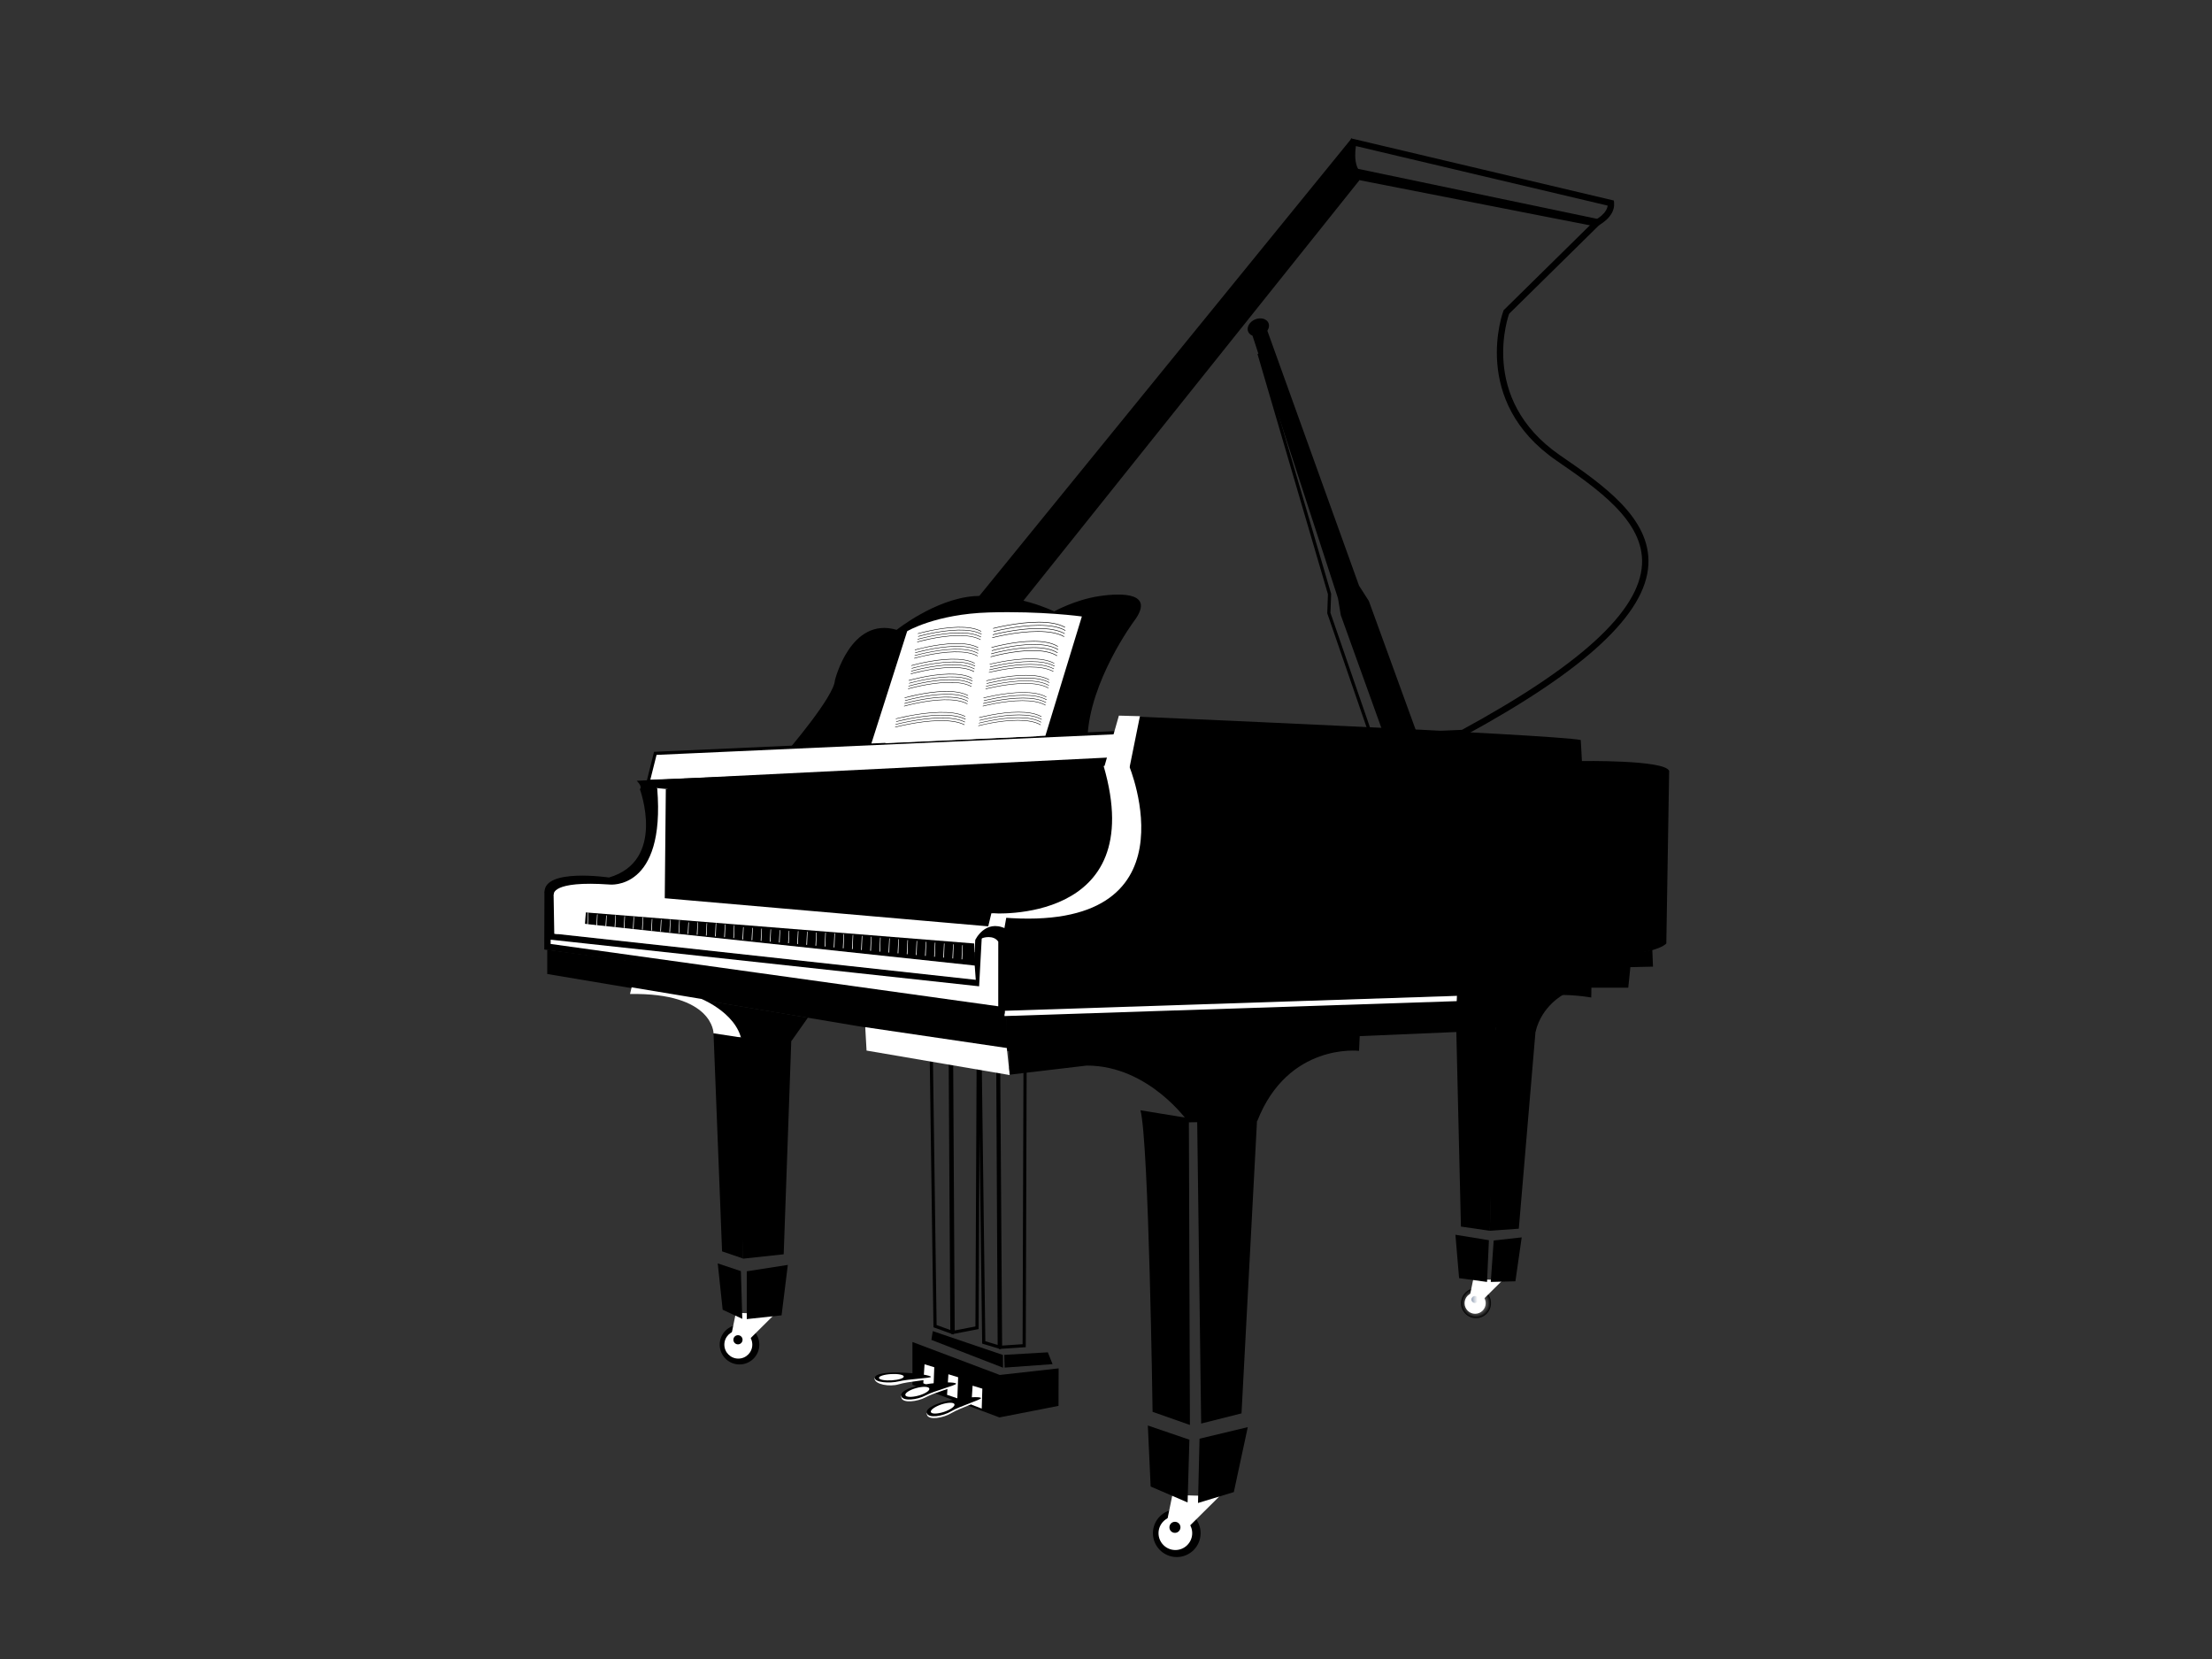 <?xml version="1.0" encoding="utf-8"?>
<!-- Generator: Adobe Illustrator 17.0.0, SVG Export Plug-In . SVG Version: 6.00 Build 0)  -->
<!DOCTYPE svg PUBLIC "-//W3C//DTD SVG 1.1//EN" "http://www.w3.org/Graphics/SVG/1.1/DTD/svg11.dtd">
<svg version="1.1" id="Layer_1" xmlns="http://www.w3.org/2000/svg" xmlns:xlink="http://www.w3.org/1999/xlink" x="0px" y="0px"
	 width="800px" height="600px" viewBox="0 0 800 600" enable-background="new 0 0 800 600" xml:space="preserve">
<rect x="0" y="0" width="800" height="600" fill="#333333" stroke="none"/>
<g>
	<polygon fill="#FFFFFF" points="209.398,330.549 243.271,320.467 366.028,331.874 355.178,344.634 	"/>
	<polygon points="489.188,60.197 488.897,49.965 351.941,218.283 368.69,219.046 492.07,64.666 	"/>
	<g>
		<path d="M488.365,51.149c-0.104,0.417-2.421,10.233,3.417,13.951l0.185,0.121l0.215,0.04l84.743,16.602l0.367,0.064l0.34-0.151
			c0.273-0.125,6.568-3.112,6.121-8.412l-0.077-0.845l-0.808-0.188l-93.121-22.03l-1.115-0.259L488.365,51.149z M581.454,73.549
			c0.31,3.698-4.744,6.114-4.798,6.141l0.714-0.088L492.623,62.99l0.397,0.165c-4.447-2.833-2.441-11.373-2.419-11.464l-1.386,0.858
			l93.125,22.026L581.454,73.549z"/>
	</g>
	<g>
		<path d="M490.256,63.219l87.292,18.272l-0.572-1.949l-32.983,32.478l-0.182,0.175l-0.084,0.239
			c-0.128,0.316-12.156,32.565,19.187,54.144c14.889,10.246,31.768,21.865,30.943,37.535c-0.892,16.939-22.262,36.553-65.344,59.969
			l0.506-0.135l-189.813,8.116l1.087,1.659l25.378-53.3l-0.138,0.222l125.86-157.826L490.256,63.219z M363.59,219.437
			l-25.371,53.283l-0.828,1.733l1.915-0.081l189.806-8.13l0.269-0.01l0.232-0.128c43.843-23.83,65.61-44.07,66.546-61.874
			c0.895-16.956-16.545-28.961-31.936-39.554c-29.856-20.566-18.466-51.109-18.352-51.419l-0.263,0.407l32.983-32.478l1.534-1.514
			l-2.103-0.437l-87.293-18.268l-0.695-0.148l-0.444,0.555L363.73,219.211l-0.082,0.108L363.59,219.437z"/>
	</g>
	<path d="M451.429,119.978c0.676,1.561,2.872,2.123,4.892,1.245c2.024-0.888,3.116-2.867,2.438-4.418
		c-0.681-1.575-2.874-2.127-4.896-1.255C451.848,116.438,450.751,118.41,451.429,119.978z"/>
	<g>
		<path d="M454.925,128.494l25.371,86.514l-0.023-0.182l-0.254,6.861l-0.009,0.111l0.039,0.091l15.23,44.158l0.143,0.41l0.434-0.023
			l8.624-0.505l0.801-0.057l-0.296-0.73l-17.504-43.653l0.035,0.125l-1.531-9.146l-0.008-0.041l-0.017-0.057l-28.669-84.99
			l-0.229-0.69l-0.616,0.374l-1.264,0.771l-0.384,0.225L454.925,128.494z M456.193,127.744l28.674,85l-0.017-0.077l1.526,9.142
			l0.013,0.054l0.022,0.068l17.497,43.632l0.505-0.787l-8.624,0.508l0.579,0.39l-15.23-44.151l0.032,0.212l0.257-6.864l0.002-0.084
			l-0.027-0.098l-25.374-86.524l-0.258,0.653l1.27-0.76L456.193,127.744z"/>
	</g>
	<path d="M457.746,117.922l33.767,93.887l3.56,5.572l18.269,50.251H501.16l-16.247-45.16l-1.013-6.104l-31.221-95.906
		C452.679,120.462,453.182,115.132,457.746,117.922z"/>
	<path d="M284.701,271.69c0,0,17.003-19.789,17.25-25.63c0,0,5.649-23.218,22.338-18.268c0,0,13.766-11.033,27.842-12.177
		c15.605-1.265,29.127,5.522,29.127,5.522s7.421-4.183,16.177-5.522c8.609-1.302,20.485-1.269,12.622,9.139
		c0,0-15.99,21.562-16.759,42.112L284.701,271.69z"/>
	<g>
		<polygon fill="#FFFFFF" points="405.236,264.91 236.995,272.457 234.453,282.603 404.218,276.011 		"/>
		<path d="M405.207,264.331l-168.235,7.554l-0.426,0.01l-0.109,0.424l-2.537,10.148l-0.188,0.744l0.764-0.023l169.765-6.599
			l0.501-0.017l0.052-0.505l1.016-11.111l0.062-0.656L405.207,264.331z M404.189,275.435l-169.76,6.592l0.58,0.72l2.547-10.152
			l-0.535,0.437l168.237-7.557l-0.596-0.619l-1.024,11.104L404.189,275.435z"/>
	</g>
	<path d="M400.666,273.982l0.256,8.877l-157.268,3.648l-12.23-1.077c0,0,1.146-0.764-1.137-3.045L400.666,273.982z"/>
	<path fill="#FFFFFF" d="M241.497,285.402l-3.994-0.387c0,0,0.254,23.988-12.435,33.11c0,0-5.583-0.252-20.043,1.777
		c0,0-9.388-2.79-6.096,19.032l7.867-3.301l4.824,0.256l0.254-5.895l31.714-5.771L241.497,285.402z"/>
	<path d="M400.286,281.465l-159.483,3.937l-0.384,39.453l122.561,10.653C362.98,335.509,420.465,330.949,400.286,281.465z"/>
	<path d="M407.266,259.015c0,0,154.793,6.582,164.43,8.617c0,0,5.041,79.64-1.558,84.701l-33.211,0.313l-5.828,7.352l-169.005,6.09
		l-0.51-21.828l1.016-12.42c0,0,61.407,4.812,45.677-55.07L407.266,259.015z"/>
	<polygon fill="#FFFFFF" points="357.02,336.652 358.541,330.31 364.124,330.814 362.858,337.921 	"/>
	<polygon points="364.124,365.833 364.186,380.167 197.915,352.259 197.915,343.51 	"/>
	<polygon points="528.303,360.506 527.788,373.195 363.994,380.167 364.124,365.833 	"/>
	<polygon fill="#FFFFFF" points="528.227,362.034 528.303,360.129 363.361,365.567 363.276,367.475 	"/>
	<polygon points="538.831,445.129 528.363,443.608 526.657,371.294 541.022,373.185 	"/>
	<polygon points="540.169,372.815 538.831,445.129 549.3,444.372 555.393,372.431 	"/>
	<polygon points="253.552,361.583 292.188,368.054 286.29,376.429 268.021,377.011 	"/>
	<path fill="#FFFFFF" d="M253.695,361.28c0,0,14.513,5.821,14.765,17.245l-10.401-4.822c0,0,0-14.718-30.207-14.206l0.579-2.41
		L253.695,361.28z"/>
	<polygon points="337.353,481.416 336.846,484.59 362.767,494.65 362.73,490.044 	"/>
	<polygon points="363.198,490.003 363.346,494.613 380.675,493.362 378.964,489.082 	"/>
	<g>
		<path d="M354.47,386.806l6.376,0.458l-0.532-0.562l0.505,100.492l0.74-0.562l-5.606-1.682l0.41,0.552l-1.275-99.284
			L354.47,386.806z M355.622,486.06l5.609,1.682l0.744,0.222l-0.003-0.78l-0.508-100.485l-0.002-0.539l-0.53-0.037l-6.378-0.478
			l-0.626-0.033l0.007,0.616l1.275,99.291l0.007,0.421L355.622,486.06z"/>
	</g>
	<g>
		<path d="M370.147,387.021l-0.313,99.661l0.539-0.572l-8.55,0.575l0.613,0.572l-0.685-100.849l-0.609,0.575l9.546,0.616
			L370.147,387.021z M360.6,386.409l0.676,100.859l0.01,0.609l0.611-0.047l8.553-0.572l0.53-0.034l0.002-0.538l0.318-99.665v-0.538
			l-0.54-0.037l-9.548-0.616l-0.619-0.033L360.6,386.409z"/>
	</g>
	<g>
		<path d="M336.735,382.29l6.854,0.955l-0.496-0.572l0.602,99.16l0.772-0.538l-6.102-2.218l0.38,0.532l-1.354-97.901L336.735,382.29
			z M337.972,480.165l6.102,2.2l0.777,0.289l-0.007-0.831l-0.597-99.156l-0.001-0.495l-0.495-0.074l-6.857-0.952l-0.663-0.091
			l0.005,0.669l1.358,97.898l0.003,0.404L337.972,480.165z"/>
	</g>
	<g>
		<path d="M353.211,382.412l-0.439,97.786l0.469-0.559l-8.653,1.673l0.693,0.559l-0.557-99.197l-0.56,0.575l9.641-0.252
			L353.211,382.412z M343.574,382.674l0.55,99.214l0.003,0.693l0.686-0.134l8.646-1.679l0.466-0.091l0.002-0.468l0.438-97.79
			l0.003-0.595l-0.595,0.017l-9.639,0.256l-0.565,0.017L343.574,382.674z"/>
	</g>
	<path d="M434.221,554.498c0,4.765-3.863,8.631-8.624,8.631c-4.761,0-8.628-3.866-8.628-8.631c0-4.765,3.866-8.628,8.628-8.628
		C430.358,545.87,434.221,549.733,434.221,554.498z"/>
	<path fill="#FFFFFF" d="M431.179,554.498c0,3.355-2.73,6.091-6.089,6.091c-3.37,0-6.095-2.736-6.095-6.091
		c0-3.365,2.725-6.08,6.095-6.08C428.448,548.418,431.179,551.133,431.179,554.498z"/>
	<path fill="#FFFFFF" d="M441.008,541.18l-14.842,14.721c0,0-4.19,1.521-4.438-4.068l2.281-11.168L441.008,541.18z"/>
	<polygon points="451.277,516.142 446.23,539.635 433.27,543.572 433.832,520.321 	"/>
	<polygon points="430.163,520.688 415.133,515.553 416.145,537.62 429.51,543.381 	"/>
	<polygon points="454.715,403.445 449.011,511.168 434.414,514.846 432.967,404.717 	"/>
	<path d="M412.458,401.548l17.514,2.863l0.382,110.95l-13.507-4.751C416.848,510.61,415.505,412.783,412.458,401.548z"/>
	<path d="M491.767,374.46l-0.254,5.593c0,0-25.632-3.052-36.798,25.368l-24.868,0.498c0,0-14.213-20.543-36.795-20.543
		l-27.908,3.301l-0.257-9.388L491.767,374.46z"/>
	<path d="M426.929,552.371c0,1.107-0.902,2.006-1.995,2.006c-1.11,0-1.998-0.899-1.998-2.006c0-1.104,0.888-1.995,1.998-1.995
		C426.027,550.376,426.929,551.268,426.929,552.371z"/>
	<radialGradient id="SVGID_1_" cx="533.821" cy="471.315" r="5.412" gradientUnits="userSpaceOnUse">
		<stop  offset="0" style="stop-color:#FFFFFF"/>
		<stop  offset="1" style="stop-color:#000000"/>
	</radialGradient>
	<path fill="url(#SVGID_1_)" d="M539.234,471.318c0,2.978-2.428,5.407-5.416,5.407s-5.409-2.43-5.409-5.407
		c0-2.998,2.421-5.414,5.409-5.414S539.234,468.32,539.234,471.318z"/>
	<path fill="#FFFFFF" d="M537.317,471.318c0,2.106-1.706,3.819-3.822,3.819c-2.108,0-3.813-1.713-3.813-3.819
		c0-2.12,1.705-3.826,3.813-3.826C535.611,467.492,537.317,469.199,537.317,471.318z"/>
	<path fill="#FFFFFF" d="M543.482,462.96l-9.3,9.223c0,0-2.626,0.965-2.794-2.537l1.435-7.002L543.482,462.96z"/>
	<linearGradient id="SVGID_2_" gradientUnits="userSpaceOnUse" x1="532.149" y1="469.982" x2="534.649" y2="469.982">
		<stop  offset="0" style="stop-color:#97A4B7"/>
		<stop  offset="0.882" style="stop-color:#FFFFFF"/>
	</linearGradient>
	<path fill="url(#SVGID_2_)" d="M534.649,469.992c0,0.68-0.559,1.242-1.247,1.242c-0.693,0-1.254-0.562-1.254-1.242
		c0-0.707,0.56-1.262,1.254-1.262C534.09,468.731,534.649,469.286,534.649,469.992z"/>
	<path d="M274.621,486.305c0,3.957-3.217,7.167-7.174,7.167c-3.956,0-7.162-3.21-7.162-7.167c0-3.954,3.207-7.157,7.162-7.157
		C271.404,479.148,274.621,482.352,274.621,486.305z"/>
	<path fill="#FFFFFF" d="M272.081,486.305c0,2.796-2.26,5.054-5.056,5.054c-2.789,0-5.056-2.258-5.056-5.054
		c0-2.79,2.267-5.061,5.056-5.061C269.821,481.245,272.081,483.516,272.081,486.305z"/>
	<path fill="#FFFFFF" d="M280.254,475.231l-12.326,12.245c0,0-3.483,1.252-3.693-3.388l1.896-9.267L280.254,475.231z"/>
	<path d="M268.556,484.542c0,0.919-0.747,1.662-1.663,1.662c-0.913,0-1.657-0.744-1.657-1.662s0.744-1.652,1.657-1.652
		C267.809,482.89,268.556,483.624,268.556,484.542z"/>
	<polygon fill="#FFFFFF" points="365.175,388.808 313.403,379.952 312.927,371.489 364.124,379.026 	"/>
	<polygon points="361.585,497.272 329.997,485.353 329.997,500.838 361.455,512.632 382.825,508.45 382.869,494.886 	"/>
	<polygon fill="#FFFFFF" points="355.055,509.436 355.275,502.228 351.757,501.151 351.309,507.999 	"/>
	<polygon fill="#FFFFFF" points="346.234,505.717 346.525,498.103 343,497.023 342.519,504.459 	"/>
	<polygon fill="#FFFFFF" points="337.608,502.1 337.891,494.482 334.375,493.415 333.922,500.256 	"/>
	<g>
		<path fill="#FFFFFF" d="M345.585,500.334c-2.258,0.868-8.422,2.749-10.833,4.034c-2.981,1.612-7.945,1.945-8.814,0.283
			c-0.086,0.225,0.008,0.663,0.071,0.902c0.498,1.965,5.687,1.45,8.811-0.222c3.112-1.689,10.611-3.698,11.025-4.23
			C345.935,500.973,346.254,500.408,345.585,500.334z"/>
		<g>
			<path d="M345.798,500.431c0.146,0.559-7.909,2.55-11.025,4.236c-3.122,1.673-8.313,2.184-8.814,0.225
				c-0.51-1.958,4.179-3.466,7.813-4.085C340.748,499.62,345.65,499.866,345.798,500.431z"/>
		</g>
		<path fill="#FFFFFF" d="M336.103,502.191c0.215,0.757-1.558,1.901-3.957,2.56c-2.397,0.656-4.509,0.589-4.712-0.175
			c-0.219-0.757,1.563-1.914,3.96-2.567C333.786,501.357,335.897,501.427,336.103,502.191z"/>
	</g>
	<g>
		<path fill="#FFFFFF" d="M354.577,505.542c-2.211,0.996-8.274,3.17-10.616,4.59c-2.904,1.747-7.847,2.322-8.797,0.717
			c-0.074,0.219,0.04,0.653,0.114,0.892c0.604,1.932,5.757,1.168,8.791-0.663c3.028-1.837,10.421-4.22,10.804-4.772
			C354.957,506.175,355.25,505.607,354.577,505.542z"/>
		<g>
			<path d="M354.793,505.633c0.175,0.565-7.77,2.951-10.803,4.782c-3.031,1.83-8.186,2.598-8.786,0.666
				c-0.605-1.931,4.003-3.668,7.595-4.465C349.717,505.085,354.618,505.085,354.793,505.633z"/>
		</g>
		<path fill="#FFFFFF" d="M345.199,507.868c0.247,0.75-1.464,1.992-3.826,2.769c-2.362,0.771-4.474,0.801-4.716,0.051
			c-0.249-0.747,1.471-1.975,3.827-2.763C342.842,507.154,344.959,507.127,345.199,507.868z"/>
	</g>
	<g>
		<path fill="#FFFFFF" d="M336.516,497.332c-2.372,0.407-8.797,1.04-11.41,1.854c-3.241,0.982-7.795,0.444-8.32-1.353
			c-0.128,0.215-0.505,0.552-0.493,0.794c0.119,2.026,5.399,3.062,8.781,2.012c3.383-1.04,11.247-1.572,11.749-2.012
			C336.945,498.52,337.157,497.544,336.516,497.332z"/>
		<g>
			<path d="M336.707,497.958c0.042,0.464-8.254,0.777-11.634,1.619c-3.395,0.818-8.577,0.41-8.692-1.205
				c-0.113-1.625,4.77-2.076,8.456-1.989C331.915,496.538,336.68,497.494,336.707,497.958z"/>
		</g>
		<path fill="#FFFFFF" d="M326.864,497.83c0.054,0.629-1.908,1.245-4.386,1.393c-2.482,0.148-4.539-0.239-4.595-0.878
			c-0.061-0.622,1.908-1.255,4.384-1.393C324.753,496.807,326.809,497.197,326.864,497.83z"/>
	</g>
	<polygon points="286.228,374.965 283.432,453.629 268.684,455.221 266.428,375.221 	"/>
	<polygon points="284.926,457.472 282.667,475.709 270.079,477.072 270.079,459.783 	"/>
	<polygon points="267.954,375.221 258.059,373.703 261.145,452.573 268.721,455.153 	"/>
	<polygon points="267.954,459.72 259.58,456.927 261.358,473.68 268.46,476.975 	"/>
	<path d="M575.495,360.768c0,0-32.478-6.094-34.758,12.685l-14.336-1.659l0.533-11.848l3.617-0.189l5.616-8.654l32.166,1.046
		l3.223-8.277c0,0,23.484,1.669,26.014-0.619l0.256,6.346l-8.18,0.185l-0.757,7.419h-13.332L575.495,360.768z"/>
	<path d="M565.478,359.675c0,0-7.806,4.011-10.085,13.325l-14.656,0.575C540.738,373.575,540.923,354.533,565.478,359.675z"/>
	<polygon points="550.346,447.515 540.216,448.632 539.158,463.629 548.061,463.404 	"/>
	<polygon points="538.487,448.535 526.371,446.566 527.702,462.257 537.808,463.629 	"/>
	<path d="M571.696,275.247c0,0,30.445-0.511,31.973,3.56l-1.02,62.415c0,0-4.566,5.589-30.954,3.547V275.247z"/>
	<polygon points="352.321,341.222 352.523,349.214 211.593,334.213 211.875,329.993 	"/>
	<g>
		<g>
			<polygon fill="#FFFFFF" points="225.928,327.311 227.067,326.982 236.578,327.079 235.886,327.486 226.848,327.894 			"/>
			<polygon fill="#FFFFFF" points="226.241,329.96 227.165,327.17 236.578,327.079 236.492,329.357 			"/>
			<polygon fill="#FFFFFF" points="227.165,327.17 225.928,327.311 225.114,329.546 226.305,329.929 			"/>
		</g>
		<g>
			<polygon fill="#FFFFFF" points="228.756,327.547 229.902,327.224 239.419,327.311 238.718,327.726 229.678,328.143 			"/>
			<polygon fill="#FFFFFF" points="229.077,330.198 229.993,327.412 239.419,327.311 239.317,329.61 			"/>
			<polygon fill="#FFFFFF" points="229.993,327.412 228.756,327.547 227.954,329.792 229.135,330.168 			"/>
		</g>
		<g>
			<polygon fill="#FFFFFF" points="231.594,327.796 232.73,327.456 242.246,327.547 241.551,327.964 232.505,328.372 			"/>
			<polygon fill="#FFFFFF" points="231.909,330.441 232.826,327.638 242.246,327.547 242.155,329.835 			"/>
			<polygon fill="#FFFFFF" points="232.826,327.638 231.594,327.796 230.782,330.02 231.975,330.407 			"/>
		</g>
		<g>
			<polygon fill="#FFFFFF" points="234.421,328.038 235.562,327.695 245.084,327.796 244.384,328.207 235.346,328.614 			"/>
			<polygon fill="#FFFFFF" points="234.732,330.683 235.657,327.89 245.084,327.796 244.982,330.074 			"/>
			<polygon fill="#FFFFFF" points="235.657,327.89 234.421,328.038 233.607,330.263 234.796,330.639 			"/>
		</g>
		<g>
			<polygon fill="#FFFFFF" points="237.254,328.277 238.395,327.941 247.907,328.038 247.216,328.445 238.169,328.859 			"/>
			<polygon fill="#FFFFFF" points="237.572,330.922 238.484,328.132 247.907,328.038 247.816,330.31 			"/>
			<polygon fill="#FFFFFF" points="238.484,328.132 237.254,328.277 236.445,330.498 237.636,330.882 			"/>
		</g>
		<g>
			<polygon fill="#FFFFFF" points="240.084,328.513 241.231,328.18 250.751,328.277 250.042,328.691 241.006,329.102 			"/>
			<polygon fill="#FFFFFF" points="240.407,331.154 241.322,328.368 250.751,328.277 250.646,330.555 			"/>
			<polygon fill="#FFFFFF" points="241.322,328.368 240.084,328.513 239.271,330.747 240.462,331.134 			"/>
		</g>
		<g>
			<polygon fill="#FFFFFF" points="242.912,328.748 244.058,328.422 253.574,328.513 252.874,328.933 243.834,329.34 			"/>
			<polygon fill="#FFFFFF" points="243.239,331.393 244.145,328.603 253.574,328.513 253.473,330.801 			"/>
			<polygon fill="#FFFFFF" points="244.145,328.603 242.912,328.748 242.106,330.986 243.297,331.373 			"/>
		</g>
		<g>
			<polygon fill="#FFFFFF" points="245.75,328.987 246.884,328.668 256.404,328.748 255.71,329.169 246.659,329.576 			"/>
			<polygon fill="#FFFFFF" points="246.062,331.632 246.987,328.849 256.404,328.748 256.311,331.046 			"/>
			<polygon fill="#FFFFFF" points="246.987,328.849 245.75,328.987 244.936,331.225 246.129,331.612 			"/>
		</g>
		<g>
			<polygon fill="#FFFFFF" points="248.577,329.23 249.721,328.896 259.239,328.987 258.539,329.398 249.501,329.811 			"/>
			<polygon fill="#FFFFFF" points="248.898,331.874 249.812,329.085 259.239,328.987 259.139,331.269 			"/>
			<polygon fill="#FFFFFF" points="249.812,329.085 248.577,329.23 247.768,331.467 248.954,331.854 			"/>
		</g>
		<g>
			<polygon fill="#FFFFFF" points="251.41,329.475 252.554,329.139 262.068,329.23 261.362,329.65 252.329,330.061 			"/>
			<polygon fill="#FFFFFF" points="251.727,332.117 252.652,329.324 262.068,329.23 261.971,331.511 			"/>
			<polygon fill="#FFFFFF" points="252.652,329.324 251.41,329.475 250.599,331.709 251.794,332.079 			"/>
		</g>
		<g>
			<polygon fill="#FFFFFF" points="254.24,329.704 255.386,329.371 264.9,329.475 264.2,329.879 255.162,330.299 			"/>
			<polygon fill="#FFFFFF" points="254.56,332.352 255.477,329.576 264.9,329.475 264.801,331.753 			"/>
			<polygon fill="#FFFFFF" points="255.477,329.576 254.24,329.704 253.429,331.945 254.62,332.325 			"/>
		</g>
		<g>
			<polygon fill="#FFFFFF" points="257.08,329.956 258.214,329.62 267.733,329.704 267.025,330.128 257.993,330.545 			"/>
			<polygon fill="#FFFFFF" points="257.389,332.601 258.303,329.811 267.733,329.704 267.634,331.995 			"/>
			<polygon fill="#FFFFFF" points="258.303,329.811 257.08,329.956 256.268,332.194 257.46,332.571 			"/>
		</g>
		<g>
			<polygon fill="#FFFFFF" points="259.905,330.195 261.05,329.866 270.561,329.956 269.866,330.363 260.823,330.784 			"/>
			<polygon fill="#FFFFFF" points="260.219,332.84 261.141,330.051 270.561,329.956 270.469,332.238 			"/>
			<polygon fill="#FFFFFF" points="261.141,330.051 259.905,330.195 259.094,332.433 260.285,332.806 			"/>
		</g>
		<g>
			<polygon fill="#FFFFFF" points="262.731,330.427 263.877,330.094 273.393,330.195 272.695,330.606 263.658,331.013 			"/>
			<polygon fill="#FFFFFF" points="263.054,333.079 263.975,330.289 273.393,330.195 273.299,332.48 			"/>
			<polygon fill="#FFFFFF" points="263.975,330.289 262.731,330.427 261.925,332.672 263.11,333.049 			"/>
		</g>
		<g>
			<polygon fill="#FFFFFF" points="265.57,330.676 266.704,330.337 276.223,330.427 275.526,330.845 266.485,331.252 			"/>
			<polygon fill="#FFFFFF" points="265.886,333.321 266.805,330.528 276.223,330.427 276.132,332.719 			"/>
			<polygon fill="#FFFFFF" points="266.805,330.528 265.57,330.676 264.759,332.91 265.95,333.281 			"/>
		</g>
		<g>
			<polygon fill="#FFFFFF" points="268.398,330.919 269.544,330.575 279.061,330.676 278.356,331.087 269.323,331.497 			"/>
			<polygon fill="#FFFFFF" points="268.721,333.55 269.633,330.757 279.061,330.676 278.958,332.958 			"/>
			<polygon fill="#FFFFFF" points="269.633,330.757 268.398,330.919 267.582,333.14 268.773,333.52 			"/>
		</g>
		<g>
			<polygon fill="#FFFFFF" points="271.221,331.144 272.373,330.814 281.886,330.922 281.193,331.326 272.146,331.736 			"/>
			<polygon fill="#FFFFFF" points="271.549,333.799 272.469,331.003 281.886,330.922 281.792,333.197 			"/>
			<polygon fill="#FFFFFF" points="272.469,331.003 271.221,331.144 270.425,333.382 271.608,333.762 			"/>
		</g>
		<g>
			<polygon fill="#FFFFFF" points="274.063,331.39 275.206,331.06 284.719,331.144 284.026,331.565 274.988,331.975 			"/>
			<polygon fill="#FFFFFF" points="274.381,334.034 275.299,331.252 284.719,331.144 284.625,333.442 			"/>
			<polygon fill="#FFFFFF" points="275.299,331.252 274.063,331.39 273.253,333.624 274.446,334.014 			"/>
		</g>
		<g>
			<polygon fill="#FFFFFF" points="276.896,331.632 278.035,331.302 287.551,331.393 286.849,331.81 277.813,332.221 			"/>
			<polygon fill="#FFFFFF" points="277.214,334.284 278.134,331.484 287.551,331.393 287.45,333.664 			"/>
			<polygon fill="#FFFFFF" points="278.134,331.484 276.896,331.632 276.09,333.866 277.274,334.243 			"/>
		</g>
		<g>
			<polygon fill="#FFFFFF" points="279.727,331.871 280.86,331.538 290.379,331.632 289.686,332.053 280.639,332.46 			"/>
			<polygon fill="#FFFFFF" points="280.039,334.516 280.959,331.726 290.379,331.632 290.29,333.91 			"/>
			<polygon fill="#FFFFFF" points="280.959,331.726 279.727,331.871 278.915,334.109 280.104,334.489 			"/>
		</g>
		<g>
			<polygon fill="#FFFFFF" points="282.551,332.113 283.696,331.773 293.217,331.871 292.512,332.278 283.477,332.699 			"/>
			<polygon fill="#FFFFFF" points="282.873,334.755 283.794,331.975 293.217,331.871 293.116,334.162 			"/>
			<polygon fill="#FFFFFF" points="283.794,331.975 282.551,332.113 281.743,334.344 282.936,334.724 			"/>
		</g>
		<g>
			<polygon fill="#FFFFFF" points="285.387,332.345 286.533,332.019 296.042,332.113 295.349,332.524 286.304,332.938 			"/>
			<polygon fill="#FFFFFF" points="285.703,334.993 286.624,332.201 296.042,332.113 295.946,334.398 			"/>
			<polygon fill="#FFFFFF" points="286.624,332.201 285.387,332.345 284.58,334.58 285.774,334.967 			"/>
		</g>
		<g>
			<polygon fill="#FFFFFF" points="288.22,332.591 289.363,332.254 298.874,332.345 298.177,332.766 289.144,333.18 			"/>
			<polygon fill="#FFFFFF" points="288.537,335.239 289.457,332.446 298.874,332.345 298.781,334.637 			"/>
			<polygon fill="#FFFFFF" points="289.457,332.446 288.22,332.591 287.409,334.825 288.6,335.206 			"/>
		</g>
		<g>
			<polygon fill="#FFFFFF" points="291.048,332.823 292.191,332.494 301.707,332.591 301.002,333.001 291.971,333.409 			"/>
			<polygon fill="#FFFFFF" points="291.367,335.481 292.287,332.689 301.707,332.591 301.618,334.872 			"/>
			<polygon fill="#FFFFFF" points="292.287,332.689 291.048,332.823 290.244,335.067 291.437,335.448 			"/>
		</g>
		<g>
			<polygon fill="#FFFFFF" points="293.885,333.079 295.024,332.732 304.532,332.837 303.844,333.244 294.8,333.651 			"/>
			<polygon fill="#FFFFFF" points="294.203,335.724 295.117,332.931 304.532,332.837 304.446,335.105 			"/>
			<polygon fill="#FFFFFF" points="295.117,332.931 293.885,333.079 293.071,335.313 294.262,335.7 			"/>
		</g>
		<g>
			<polygon fill="#FFFFFF" points="296.708,333.308 297.861,332.975 307.368,333.079 306.672,333.486 297.633,333.893 			"/>
			<polygon fill="#FFFFFF" points="297.028,335.963 297.945,333.173 307.368,333.079 307.274,335.357 			"/>
			<polygon fill="#FFFFFF" points="297.945,333.173 296.708,333.308 295.899,335.535 297.092,335.919 			"/>
		</g>
		<g>
			<polygon fill="#FFFFFF" points="299.543,333.55 300.689,333.22 310.203,333.318 309.51,333.725 300.458,334.132 			"/>
			<polygon fill="#FFFFFF" points="299.861,336.198 300.781,333.395 310.203,333.318 310.112,335.589 			"/>
			<polygon fill="#FFFFFF" points="300.781,333.395 299.543,333.55 298.737,335.781 299.928,336.161 			"/>
		</g>
		<g>
			<polygon fill="#FFFFFF" points="302.375,333.779 303.52,333.462 313.035,333.55 312.333,333.964 303.302,334.378 			"/>
			<polygon fill="#FFFFFF" points="302.698,336.441 303.616,333.638 313.035,333.55 312.935,335.835 			"/>
			<polygon fill="#FFFFFF" points="303.616,333.638 302.375,333.779 301.576,336.02 302.758,336.4 			"/>
		</g>
		<g>
			<polygon fill="#FFFFFF" points="305.211,334.028 306.347,333.701 315.861,333.789 315.173,334.206 306.123,334.62 			"/>
			<polygon fill="#FFFFFF" points="305.521,336.672 306.448,333.883 315.861,333.789 315.768,336.084 			"/>
			<polygon fill="#FFFFFF" points="306.448,333.883 305.211,334.028 304.4,336.266 305.591,336.639 			"/>
		</g>
		<g>
			<polygon fill="#FFFFFF" points="308.038,334.26 309.178,333.927 318.692,334.028 317.998,334.438 308.958,334.856 			"/>
			<polygon fill="#FFFFFF" points="308.356,336.912 309.276,334.125 318.692,334.028 318.602,336.313 			"/>
			<polygon fill="#FFFFFF" points="309.276,334.125 308.038,334.26 307.232,336.504 308.418,336.888 			"/>
		</g>
		<g>
			<polygon fill="#FFFFFF" points="310.867,334.509 312.012,334.179 321.526,334.26 320.824,334.691 311.79,335.098 			"/>
			<polygon fill="#FFFFFF" points="311.185,337.157 312.113,334.371 321.526,334.26 321.433,336.548 			"/>
			<polygon fill="#FFFFFF" points="312.113,334.371 310.867,334.509 310.058,336.75 311.258,337.12 			"/>
		</g>
		<g>
			<polygon fill="#FFFFFF" points="313.704,334.745 314.843,334.408 324.361,334.512 323.666,334.926 314.618,335.33 			"/>
			<polygon fill="#FFFFFF" points="314.024,337.393 314.939,334.603 324.361,334.512 324.263,336.787 			"/>
			<polygon fill="#FFFFFF" points="314.939,334.603 313.704,334.745 312.893,336.986 314.088,337.359 			"/>
		</g>
		<g>
			<polygon fill="#FFFFFF" points="316.531,334.99 317.676,334.654 327.194,334.755 326.491,335.165 317.454,335.579 			"/>
			<polygon fill="#FFFFFF" points="316.854,337.632 317.771,334.846 327.194,334.755 327.095,337.029 			"/>
			<polygon fill="#FFFFFF" points="317.771,334.846 316.531,334.99 315.72,337.224 316.912,337.608 			"/>
		</g>
		<g>
			<polygon fill="#FFFFFF" points="319.371,335.226 320.506,334.899 330.019,334.99 329.329,335.397 320.287,335.824 			"/>
			<polygon fill="#FFFFFF" points="319.677,337.874 320.604,335.084 330.019,334.99 329.931,337.268 			"/>
			<polygon fill="#FFFFFF" points="320.604,335.084 319.371,335.226 318.555,337.467 319.748,337.847 			"/>
		</g>
		<g>
			<polygon fill="#FFFFFF" points="322.195,335.465 323.344,335.132 332.857,335.226 332.156,335.643 323.119,336.04 			"/>
			<polygon fill="#FFFFFF" points="322.513,338.116 323.429,335.323 332.857,335.226 332.758,337.504 			"/>
			<polygon fill="#FFFFFF" points="323.429,335.323 322.195,335.465 321.388,337.699 322.576,338.086 			"/>
		</g>
		<g>
			<polygon fill="#FFFFFF" points="325.027,335.707 326.168,335.37 335.684,335.465 334.986,335.882 325.947,336.289 			"/>
			<polygon fill="#FFFFFF" points="325.343,338.358 326.262,335.569 335.684,335.465 335.594,337.756 			"/>
			<polygon fill="#FFFFFF" points="326.262,335.569 325.027,335.707 324.219,337.941 325.414,338.325 			"/>
		</g>
		<g>
			<polygon fill="#FFFFFF" points="327.862,335.942 329.001,335.609 338.515,335.707 337.82,336.117 328.782,336.525 			"/>
			<polygon fill="#FFFFFF" points="328.18,338.587 329.094,335.794 338.515,335.707 338.423,337.995 			"/>
			<polygon fill="#FFFFFF" points="329.094,335.794 327.862,335.942 327.047,338.19 328.239,338.567 			"/>
		</g>
		<g>
			<polygon fill="#FFFFFF" points="330.697,336.185 331.832,335.852 341.348,335.942 340.654,336.366 331.612,336.773 			"/>
			<polygon fill="#FFFFFF" points="331.008,338.833 331.93,336.037 341.348,335.942 341.247,338.231 			"/>
			<polygon fill="#FFFFFF" points="331.93,336.037 330.697,336.185 329.886,338.419 331.07,338.799 			"/>
		</g>
		<g>
			<polygon fill="#FFFFFF" points="333.52,336.43 334.667,336.094 344.18,336.198 343.485,336.609 334.449,337.019 			"/>
			<polygon fill="#FFFFFF" points="333.836,339.079 334.763,336.282 344.18,336.198 344.089,338.476 			"/>
			<polygon fill="#FFFFFF" points="334.763,336.282 333.52,336.43 332.712,338.661 333.904,339.038 			"/>
		</g>
		<g>
			<polygon fill="#FFFFFF" points="336.358,336.669 337.497,336.326 347.011,336.43 346.312,336.837 337.277,337.248 			"/>
			<polygon fill="#FFFFFF" points="336.673,339.321 337.588,336.525 347.011,336.43 346.921,338.708 			"/>
			<polygon fill="#FFFFFF" points="337.588,336.525 336.358,336.669 335.549,338.9 336.735,339.284 			"/>
		</g>
		<g>
			<polygon fill="#FFFFFF" points="339.193,336.908 340.326,336.578 349.84,336.669 349.145,337.08 340.103,337.487 			"/>
			<polygon fill="#FFFFFF" points="339.496,339.553 340.423,336.763 349.84,336.669 349.749,338.951 			"/>
			<polygon fill="#FFFFFF" points="340.423,336.763 339.193,336.908 338.372,339.139 339.568,339.523 			"/>
		</g>
		<g>
			<polygon fill="#FFFFFF" points="342.016,337.14 343.16,336.817 352.674,336.908 351.978,337.319 342.937,337.733 			"/>
			<polygon fill="#FFFFFF" points="342.333,339.792 343.253,337.006 352.674,336.908 352.577,339.203 			"/>
			<polygon fill="#FFFFFF" points="343.253,337.006 342.016,337.14 341.202,339.375 342.4,339.761 			"/>
		</g>
	</g>
	<g>
		<polygon fill="#FFFFFF" points="348.012,341.858 348.201,341.811 348.006,346.942 347.757,346.942 		"/>
	</g>
	<g>
		<polygon fill="#FFFFFF" points="344.708,341.548 344.898,341.495 344.708,346.643 344.454,346.626 		"/>
	</g>
	<g>
		<polygon fill="#FFFFFF" points="341.402,341.239 341.59,341.198 341.402,346.326 341.153,346.316 		"/>
	</g>
	<g>
		<polygon fill="#FFFFFF" points="338.101,340.929 338.29,340.885 338.101,346.027 337.851,346.024 		"/>
	</g>
	<g>
		<polygon fill="#FFFFFF" points="334.804,340.636 334.992,340.583 334.804,345.717 334.548,345.711 		"/>
	</g>
	<g>
		<polygon fill="#FFFFFF" points="331.501,340.33 331.688,340.273 331.501,345.408 331.249,345.401 		"/>
	</g>
	<g>
		<polygon fill="#FFFFFF" points="328.203,340.017 328.383,339.974 328.2,345.108 327.948,345.098 		"/>
	</g>
	<g>
		<polygon fill="#FFFFFF" points="324.903,339.715 325.088,339.66 324.903,344.799 324.642,344.785 		"/>
	</g>
	<g>
		<polygon fill="#FFFFFF" points="321.602,339.405 321.783,339.351 321.593,344.499 321.336,344.482 		"/>
	</g>
	<g>
		<polygon fill="#FFFFFF" points="318.297,339.102 318.484,339.052 318.297,344.186 318.046,344.173 		"/>
	</g>
	<g>
		<polygon fill="#FFFFFF" points="314.993,338.796 315.176,338.742 314.993,343.88 314.737,343.867 		"/>
	</g>
	<g>
		<polygon fill="#FFFFFF" points="311.684,338.493 311.875,338.436 311.684,343.574 311.435,343.564 		"/>
	</g>
	<g>
		<polygon fill="#FFFFFF" points="308.395,338.177 308.573,338.13 308.386,343.261 308.129,343.261 		"/>
	</g>
	<g>
		<polygon fill="#FFFFFF" points="305.088,337.874 305.279,337.823 305.088,342.972 304.833,342.945 		"/>
	</g>
	<g>
		<polygon fill="#FFFFFF" points="301.782,337.575 301.974,337.517 301.782,342.655 301.528,342.645 		"/>
	</g>
	<g>
		<polygon fill="#FFFFFF" points="298.488,337.258 298.668,337.218 298.48,342.346 298.227,342.339 		"/>
	</g>
	<g>
		<polygon fill="#FFFFFF" points="295.186,337.268 295.376,337.224 295.177,342.043 294.928,342.029 		"/>
	</g>
	<g>
		<polygon fill="#FFFFFF" points="291.878,336.962 292.068,336.908 291.878,341.73 291.622,341.723 		"/>
	</g>
	<g>
		<polygon fill="#FFFFFF" points="288.57,336.78 288.764,336.733 288.57,341.424 288.32,341.41 		"/>
	</g>
	<g>
		<polygon fill="#FFFFFF" points="285.281,336.669 285.468,336.626 285.281,341.124 285.025,341.118 		"/>
	</g>
	<g>
		<polygon fill="#FFFFFF" points="281.975,336.4 282.167,336.356 281.975,340.859 281.719,340.852 		"/>
	</g>
	<g>
		<polygon fill="#FFFFFF" points="278.669,336.127 278.857,336.087 278.669,340.593 278.415,340.583 		"/>
	</g>
	<g>
		<polygon fill="#FFFFFF" points="275.368,335.855 275.557,335.824 275.366,340.323 275.118,340.31 		"/>
	</g>
	<g>
		<polygon fill="#FFFFFF" points="272.071,335.589 272.259,335.555 272.071,340.051 271.811,340.031 		"/>
	</g>
	<g>
		<polygon fill="#FFFFFF" points="268.765,335.323 268.955,335.283 268.765,339.785 268.509,339.761 		"/>
	</g>
	<g>
		<polygon fill="#FFFFFF" points="265.469,334.637 265.645,334.586 265.46,339.284 265.218,339.277 		"/>
	</g>
	<g>
		<polygon fill="#FFFFFF" points="262.166,334.327 262.355,334.284 262.166,338.974 261.912,338.964 		"/>
	</g>
	<g>
		<polygon fill="#FFFFFF" points="258.86,333.9 259.052,333.853 258.86,338.668 258.604,338.658 		"/>
	</g>
	<g>
		<polygon fill="#FFFFFF" points="255.567,333.907 255.744,333.863 255.552,338.375 255.303,338.358 		"/>
	</g>
	<g>
		<polygon fill="#FFFFFF" points="252.262,333.597 252.443,333.55 252.262,338.069 252.004,338.039 		"/>
	</g>
	<g>
		<polygon fill="#FFFFFF" points="248.954,333.607 249.146,333.573 248.954,337.756 248.702,337.743 		"/>
	</g>
	<g>
		<polygon fill="#FFFFFF" points="245.653,332.884 245.84,332.843 245.651,337.457 245.404,337.44 		"/>
	</g>
	<g>
		<polygon fill="#FFFFFF" points="242.35,332.682 242.532,332.638 242.35,337.14 242.095,337.12 		"/>
	</g>
	<g>
		<polygon fill="#FFFFFF" points="239.048,332.638 239.241,332.584 239.048,336.837 238.795,336.821 		"/>
	</g>
	<g>
		<polygon fill="#FFFFFF" points="235.747,332.386 235.932,332.342 235.747,336.525 235.491,336.521 		"/>
	</g>
	<g>
		<polygon fill="#FFFFFF" points="232.442,331.783 232.631,331.753 232.442,336.222 232.193,336.215 		"/>
	</g>
	<g>
		<polygon fill="#FFFFFF" points="229.148,331.632 229.333,331.598 229.148,335.912 228.891,335.902 		"/>
	</g>
	<g>
		<polygon fill="#FFFFFF" points="225.84,331.373 226.031,331.332 225.84,335.609 225.588,335.609 		"/>
	</g>
	<g>
		<polygon fill="#FFFFFF" points="222.546,331.013 222.725,330.972 222.54,335.313 222.284,335.3 		"/>
	</g>
	<g>
		<polygon fill="#FFFFFF" points="219.243,331.107 219.432,331.077 219.243,334.993 218.986,334.99 		"/>
	</g>
	<g>
		<polygon fill="#FFFFFF" points="215.936,330.73 216.126,330.697 215.936,334.694 215.682,334.691 		"/>
	</g>
	<g>
		<polygon fill="#FFFFFF" points="212.637,330.051 212.825,330.003 212.637,334.381 212.386,334.378 		"/>
	</g>
	<path d="M363.636,335.814l-0.274,30.779l-166.523-23.191l0.065-20.96l3.298,0.256l0.256,14.97l151.484,16.488l0.77-14.2
		C352.712,339.957,356.231,332.372,363.636,335.814z"/>
	<path fill="#FFFFFF" d="M355.176,339.351c-0.106,0.094-0.119,0.151-0.136,0.219c-0.009,0.161-0.927,17.141-0.927,17.141
		s-154.433-16.808-154.956-16.862c-0.001,0.438-0.005,1.282-0.005,1.545c3.829,0.538,156.815,21.855,161.879,22.544
		c-0.032-4.092,0.037-20.098,0.009-23.372C359.31,337.971,355.398,339.149,355.176,339.351z"/>
	<polygon fill="#FFFFFF" points="352.523,349.214 206.546,333.607 200.458,337.669 352.9,354.365 	"/>
	<polygon fill="#FFFFFF" points="404.664,258.819 412.268,259.015 408.528,277.525 399.399,277.282 	"/>
	<path fill="#FFFFFF" d="M408.278,276.771c0,0,25.632,60.897-45.677,55.07l-4.06-1.531c0,0,57.347,4.31,40.601-53.283
		L408.278,276.771z"/>
	<path d="M231.413,285.402c0,0,9.638,25.876-11.165,31.96c0,0-23.562-3.5-23.312,5.384l3.333,0.767c0,0-1.085-5.118,20.231-3.61
		c0,0,20.243,2.288,17.193-34.766L231.413,285.402z"/>
	<path fill="#FFFFFF" d="M357.661,221.5c-19.23,0.572-29.567,6.787-29.567,6.787l-12.945,40.597l62.934-2.786l13.189-43.141
		C391.271,222.956,376.738,220.934,357.661,221.5z"/>
	<path fill="#FFFFFF" d="M375.021,223.091c-5.042-0.101-17.846,2.312-17.846,2.312s-10.979-0.239-14.558,0.192
		c-2.806,0.333-10.961,2.823-10.961,2.823l-11.494,40.378l55.654-2.577l11.054-41.96
		C386.869,224.259,379.153,223.155,375.021,223.091z"/>
	<path fill="#FFFFFF" d="M356.231,223.387l-6.671,43.976l3.241-0.182l5.998-43.794C358.799,223.387,357.752,220.763,356.231,223.387
		z"/>
	<g>
		<path d="M359.154,227.186c0,0,8.572-2.271,16.473-2.271l0,0c3.636,0,7.145,0.478,9.603,1.881l0,0l-0.088,0.178
			c-2.424-1.386-5.894-1.861-9.516-1.861l0,0c-7.867,0-16.407,2.251-16.427,2.254l0,0L359.154,227.186L359.154,227.186z"/>
	</g>
	<g>
		<path d="M359.275,228.33c0.007,0,8.574-2.264,16.473-2.264l0,0c3.648,0,7.146,0.464,9.618,1.888l0,0l-0.102,0.165
			c-2.418-1.39-5.887-1.871-9.516-1.871l0,0c-7.858,0-16.407,2.254-16.421,2.261l0,0L359.275,228.33L359.275,228.33z"/>
	</g>
	<g>
		<path d="M359.026,229.474c0.003,0,8.569-2.274,16.476-2.274l0,0c3.641,0,7.134,0.468,9.602,1.898l0,0l-0.089,0.158
			c-2.418-1.383-5.894-1.864-9.513-1.864l0,0c-7.867,0-16.415,2.264-16.424,2.264l0,0L359.026,229.474L359.026,229.474z"/>
	</g>
	<g>
		<path d="M358.831,230.544c0.012,0,8.584-2.258,16.474-2.258l0,0c3.649,0,7.142,0.471,9.61,1.884l0,0l-0.098,0.168
			c-2.41-1.38-5.887-1.864-9.513-1.864l0,0c-7.867,0-16.409,2.244-16.424,2.251l0,0L358.831,230.544L358.831,230.544z"/>
	</g>
	<g>
		<path d="M331.915,229.094c0.007,0,7.516-2.197,14.488-2.345l0,0c3.207-0.05,6.296,0.296,8.503,1.521l0,0l-0.081,0.152
			c-2.159-1.195-5.227-1.558-8.423-1.497l0,0c-6.932,0.151-14.423,2.322-14.435,2.322l0,0L331.915,229.094L331.915,229.094z"/>
	</g>
	<g>
		<path d="M332.043,230.1c0.007,0,7.525-2.181,14.492-2.325l0,0c3.203-0.061,6.296,0.296,8.5,1.521l0,0l-0.078,0.151
			c-2.157-1.208-5.23-1.558-8.422-1.494l0,0c-6.935,0.138-14.425,2.319-14.44,2.322l0,0L332.043,230.1L332.043,230.1z"/>
	</g>
	<g>
		<path d="M331.844,231.133c0.009,0,7.516-2.174,14.486-2.335l0,0c3.207-0.057,6.304,0.303,8.503,1.524l0,0l-0.079,0.152
			c-2.157-1.198-5.226-1.568-8.424-1.494l0,0c-6.932,0.134-14.422,2.312-14.437,2.318l0,0L331.844,231.133L331.844,231.133z"/>
	</g>
	<g>
		<path d="M331.703,232.099c0,0,7.512-2.18,14.478-2.325l0,0c3.21-0.06,6.299,0.299,8.508,1.518l0,0l-0.082,0.148
			c-2.152-1.195-5.227-1.568-8.417-1.494l0,0c-6.942,0.152-14.435,2.322-14.442,2.322l0,0L331.703,232.099L331.703,232.099z"/>
	</g>
	<g>
		<path d="M330.833,234.982c0.008,0,7.52-2.177,14.486-2.325l0,0c3.215-0.06,6.299,0.293,8.506,1.514l0,0l-0.079,0.162
			c-2.16-1.205-5.229-1.572-8.419-1.504l0,0c-6.94,0.142-14.43,2.315-14.44,2.319l0,0L330.833,234.982L330.833,234.982z"/>
	</g>
	<g>
		<path d="M330.971,236.009c0.007,0,7.516-2.187,14.482-2.335l0,0c3.209-0.064,6.304,0.313,8.503,1.521l0,0l-0.076,0.148
			c-2.157-1.201-5.234-1.568-8.427-1.494l0,0c-6.93,0.142-14.422,2.312-14.435,2.322l0,0L330.971,236.009L330.971,236.009z"/>
	</g>
	<g>
		<path d="M330.767,237.035c0.009,0,7.521-2.184,14.486-2.325l0,0c3.21-0.074,6.301,0.289,8.507,1.521l0,0l-0.081,0.144
			c-2.16-1.208-5.233-1.571-8.426-1.507l0,0c-6.928,0.148-14.427,2.319-14.435,2.329l0,0L330.767,237.035L330.767,237.035z"/>
	</g>
	<g>
		<path d="M330.62,238.004c0.005,0,7.519-2.194,14.481-2.339l0,0c3.215-0.051,6.306,0.309,8.515,1.521l0,0l-0.089,0.155
			c-2.15-1.201-5.226-1.561-8.417-1.497l0,0c-6.943,0.145-14.425,2.312-14.447,2.322l0,0L330.62,238.004L330.62,238.004z"/>
	</g>
	<g>
		<path d="M329.568,240.639c0.007,0,7.519-2.197,14.482-2.335l0,0c3.205-0.061,6.301,0.289,8.503,1.517l0,0l-0.074,0.152
			c-2.162-1.201-5.236-1.565-8.42-1.491l0,0c-6.945,0.141-14.43,2.312-14.439,2.318l0,0L329.568,240.639L329.568,240.639z"/>
	</g>
	<g>
		<path d="M329.697,241.648c0.01,0,7.52-2.174,14.488-2.318l0,0c3.206-0.078,6.301,0.289,8.505,1.511l0,0l-0.079,0.158
			c-2.16-1.215-5.233-1.568-8.426-1.504l0,0c-6.932,0.138-14.424,2.312-14.432,2.322l0,0L329.697,241.648L329.697,241.648z"/>
	</g>
	<g>
		<path d="M329.502,242.678c0.007,0,7.51-2.184,14.476-2.322l0,0c3.217-0.077,6.308,0.296,8.513,1.517l0,0l-0.082,0.145
			c-2.157-1.201-5.227-1.571-8.422-1.487l0,0c-6.937,0.128-14.429,2.298-14.439,2.322l0,0L329.502,242.678L329.502,242.678z"/>
	</g>
	<g>
		<path d="M329.349,243.647c0.007,0,7.514-2.177,14.482-2.329l0,0c3.209-0.061,6.308,0.293,8.51,1.511l0,0l-0.084,0.165
			c-2.154-1.205-5.224-1.565-8.416-1.507l0,0c-6.94,0.148-14.432,2.325-14.447,2.325l0,0L329.349,243.647L329.349,243.647z"/>
	</g>
	<g>
		<path d="M328.617,246.016c0,0,7.52-2.174,14.476-2.325l0,0c3.219-0.061,6.312,0.299,8.51,1.521l0,0l-0.084,0.151
			c-2.15-1.201-5.22-1.565-8.412-1.494l0,0c-6.938,0.138-14.429,2.319-14.437,2.319l0,0L328.617,246.016L328.617,246.016z"/>
	</g>
	<g>
		<path d="M328.749,247.042c0,0,7.516-2.177,14.488-2.318l0,0c3.203-0.074,6.301,0.289,8.508,1.511l0,0l-0.091,0.151
			c-2.155-1.198-5.219-1.571-8.412-1.504l0,0c-6.939,0.148-14.429,2.312-14.444,2.322l0,0L328.749,247.042L328.749,247.042z"/>
	</g>
	<g>
		<path d="M328.55,248.075c0,0,7.515-2.197,14.484-2.335l0,0c3.2-0.064,6.302,0.303,8.506,1.521l0,0l-0.089,0.152
			c-2.15-1.205-5.226-1.572-8.417-1.497l0,0c-6.94,0.141-14.427,2.319-14.439,2.325l0,0L328.55,248.075L328.55,248.075z"/>
	</g>
	<g>
		<path d="M328.394,249.041c0.012,0,7.52-2.18,14.489-2.325l0,0c3.212-0.071,6.299,0.296,8.507,1.518l0,0l-0.081,0.144
			c-2.164-1.201-5.234-1.568-8.426-1.494l0,0c-6.932,0.142-14.418,2.322-14.432,2.322l0,0L328.394,249.041L328.394,249.041z"/>
	</g>
	<g>
		<path d="M327.159,252.302c0,0,7.512-2.187,14.481-2.335l0,0c3.213-0.061,6.308,0.309,8.51,1.534l0,0l-0.081,0.145
			c-2.162-1.208-5.226-1.572-8.424-1.497l0,0c-6.937,0.145-14.432,2.319-14.444,2.319l0,0L327.159,252.302L327.159,252.302z"/>
	</g>
	<g>
		<path d="M327.287,253.325c0.008,0,7.517-2.184,14.484-2.322l0,0c3.21-0.071,6.308,0.286,8.515,1.524l0,0l-0.087,0.142
			c-2.155-1.205-5.221-1.568-8.419-1.501l0,0c-6.943,0.145-14.433,2.312-14.442,2.329l0,0L327.287,253.325L327.287,253.325z"/>
	</g>
	<g>
		<path d="M327.091,254.344c0,0,7.512-2.177,14.478-2.315l0,0c3.215-0.074,6.308,0.286,8.51,1.511l0,0l-0.084,0.148
			c-2.152-1.195-5.227-1.551-8.417-1.491l0,0c-6.94,0.142-14.43,2.319-14.439,2.325l0,0L327.091,254.344L327.091,254.344z"/>
	</g>
	<g>
		<path d="M326.937,255.32c0.012,0,7.52-2.184,14.489-2.322l0,0c3.205-0.071,6.304,0.286,8.503,1.517l0,0l-0.076,0.145
			c-2.16-1.195-5.231-1.568-8.427-1.497l0,0c-6.933,0.148-14.422,2.312-14.432,2.319l0,0L326.937,255.32L326.937,255.32z"/>
	</g>
	<g>
		<path d="M323.955,259.893c0,0,8.232-2.207,15.855-2.359l0,0c3.517-0.071,6.902,0.289,9.313,1.501l0,0l-0.088,0.148
			c-2.361-1.195-5.73-1.555-9.225-1.481l0,0c-7.589,0.151-15.801,2.342-15.808,2.345l0,0L323.955,259.893L323.955,259.893z"/>
	</g>
	<g>
		<path d="M324.088,260.912c0.012,0,8.232-2.207,15.867-2.362l0,0c3.515-0.074,6.903,0.283,9.304,1.497l0,0l-0.088,0.161
			c-2.357-1.194-5.712-1.558-9.216-1.494l0,0c-7.588,0.172-15.803,2.355-15.81,2.355l0,0L324.088,260.912L324.088,260.912z"/>
	</g>
	<g>
		<path d="M323.864,261.942c0.009,0,8.236-2.204,15.871-2.366l0,0c3.506-0.074,6.891,0.283,9.3,1.504l0,0l-0.081,0.151
			c-2.362-1.205-5.726-1.551-9.22-1.477l0,0c-7.595,0.151-15.805,2.339-15.815,2.342l0,0L323.864,261.942L323.864,261.942z"/>
	</g>
	<g>
		<path d="M323.708,262.911c0,0,8.231-2.207,15.86-2.359l0,0c3.516-0.077,6.903,0.276,9.306,1.504l0,0l-0.084,0.148
			c-2.355-1.191-5.719-1.558-9.222-1.48l0,0c-7.589,0.148-15.793,2.342-15.811,2.349l0,0L323.708,262.911L323.708,262.911z"/>
	</g>
	<g>
		<path d="M358.556,234.098c0.008,0,7.913-2.268,15.209-2.268l0,0c3.363,0,6.602,0.471,8.878,1.898l0,0l-0.091,0.158
			c-2.231-1.387-5.438-1.871-8.787-1.871l0,0c-7.26,0-15.147,2.258-15.169,2.258l0,0L358.556,234.098L358.556,234.098z"/>
	</g>
	<g>
		<path d="M358.676,235.238c0,0,7.914-2.258,15.211-2.258l0,0c3.365,0,6.598,0.478,8.873,1.884l0,0l-0.091,0.175
			c-2.226-1.4-5.439-1.881-8.782-1.881l0,0c-7.267,0-15.155,2.261-15.166,2.261l0,0L358.676,235.238L358.676,235.238z"/>
	</g>
	<g>
		<path d="M358.437,236.386c0.005,0,7.918-2.265,15.221-2.265l0,0c3.356,0,6.588,0.474,8.866,1.888l0,0l-0.086,0.162
			c-2.231-1.38-5.443-1.868-8.781-1.868l0,0c-7.27,0-15.16,2.254-15.17,2.261l0,0L358.437,236.386L358.437,236.386z"/>
	</g>
	<g>
		<path d="M358.262,237.459c0.002,0,7.914-2.264,15.216-2.264l0,0c3.358,0,6.589,0.471,8.873,1.891l0,0l-0.092,0.162
			c-2.228-1.387-5.431-1.861-8.781-1.861l0,0c-7.268,0-15.155,2.251-15.17,2.251l0,0L358.262,237.459L358.262,237.459z"/>
	</g>
	<g>
		<path d="M357.907,240.165c0.015,0,7.699-1.989,14.794-1.989l0,0c3.259,0,6.403,0.417,8.611,1.666l0,0l-0.078,0.148
			c-2.175-1.225-5.283-1.639-8.533-1.639l0,0c-7.068,0-14.73,1.968-14.738,1.968l0,0L357.907,240.165L357.907,240.165z"/>
	</g>
	<g>
		<path d="M358.025,241.17c0,0,7.697-1.992,14.782-1.992l0,0c3.264,0,6.399,0.424,8.623,1.662l0,0l-0.096,0.158
			c-2.157-1.231-5.274-1.652-8.527-1.652l0,0c-7.059,0-14.723,1.992-14.733,1.992l0,0L358.025,241.17L358.025,241.17z"/>
	</g>
	<g>
		<path d="M357.796,242.173c0.008,0,7.692-1.989,14.787-1.989l0,0c3.259,0,6.403,0.424,8.619,1.669l0,0l-0.089,0.138
			c-2.172-1.215-5.281-1.635-8.53-1.635l0,0c-7.065,0-14.725,1.989-14.743,1.989l0,0L357.796,242.173L357.796,242.173z"/>
	</g>
	<g>
		<path d="M357.629,243.129c0,0,7.689-1.992,14.779-1.992l0,0c3.266,0,6.405,0.421,8.621,1.662l0,0l-0.088,0.138
			c-2.166-1.211-5.283-1.632-8.533-1.632l0,0c-7.059,0-14.723,1.978-14.738,1.978l0,0L357.629,243.129L357.629,243.129z"/>
	</g>
	<g>
		<path d="M356.704,246.13c0,0,7.482-1.988,14.378-1.988l0,0c3.183,0,6.242,0.41,8.396,1.659l0,0l-0.083,0.148
			c-2.108-1.218-5.152-1.639-8.313-1.639l0,0c-6.861,0-14.324,1.985-14.341,1.988l0,0L356.704,246.13L356.704,246.13z"/>
	</g>
	<g>
		<path d="M356.808,247.133c0.008,0,7.488-1.992,14.386-1.992l0,0c3.177,0,6.232,0.421,8.392,1.666l0,0l-0.082,0.151
			c-2.11-1.221-5.143-1.642-8.31-1.642l0,0c-6.867,0-14.329,1.982-14.344,1.982l0,0L356.808,247.133L356.808,247.133z"/>
	</g>
	<g>
		<path d="M356.583,248.149c0.013,0,7.492-1.988,14.392-1.988l0,0c3.181,0,6.235,0.407,8.389,1.652l0,0l-0.076,0.148
			c-2.115-1.225-5.14-1.645-8.313-1.645l0,0c-6.871,0-14.326,1.989-14.341,1.992l0,0L356.583,248.149L356.583,248.149z"/>
	</g>
	<g>
		<path d="M356.423,249.088c0.007,0,7.482-1.985,14.383-1.985l0,0c3.183,0,6.235,0.417,8.39,1.656l0,0l-0.082,0.145
			c-2.108-1.228-5.133-1.639-8.308-1.639l0,0c-6.864,0-14.336,1.985-14.345,1.988l0,0L356.423,249.088L356.423,249.088z"/>
	</g>
	<g>
		<path d="M355.684,252.345c0.012,0,7.487-1.985,14.387-1.985l0,0c3.175,0,6.235,0.407,8.392,1.669l0,0l-0.082,0.138
			c-2.11-1.221-5.148-1.649-8.31-1.649l0,0c-6.866,0-14.326,1.985-14.339,1.985l0,0L355.684,252.345L355.684,252.345z"/>
	</g>
	<g>
		<path d="M355.795,253.348c0.013,0,7.49-1.982,14.387-1.982l0,0c3.181,0,6.233,0.424,8.394,1.659l0,0l-0.086,0.151
			c-2.111-1.231-5.14-1.645-8.308-1.645l0,0c-6.866,0-14.333,1.988-14.346,1.988l0,0L355.795,253.348L355.795,253.348z"/>
	</g>
	<g>
		<path d="M355.57,254.344c0.01,0,7.487-1.982,14.393-1.982l0,0c3.182,0,6.228,0.427,8.389,1.672l0,0l-0.091,0.142
			c-2.103-1.221-5.136-1.635-8.298-1.635l0,0c-6.869,0-14.331,1.982-14.348,1.985l0,0L355.57,254.344L355.57,254.344z"/>
	</g>
	<g>
		<path d="M355.41,255.31c0.003,0,7.485-1.992,14.381-1.992l0,0c3.185,0,6.242,0.417,8.395,1.663l0,0l-0.086,0.141
			c-2.108-1.218-5.15-1.642-8.31-1.642l0,0c-6.871,0-14.326,1.989-14.332,1.989l0,0L355.41,255.31L355.41,255.31z"/>
	</g>
	<g>
		<path d="M354.091,259.449c0.008,0,7.436-1.985,14.27-1.985l0,0c3.158,0,6.188,0.417,8.323,1.655l0,0l-0.078,0.155
			c-2.096-1.225-5.103-1.646-8.245-1.646l0,0c-6.807,0-14.207,1.985-14.22,1.985l0,0L354.091,259.449L354.091,259.449z"/>
	</g>
	<g>
		<path d="M354.206,260.465c0.008,0,7.421-2.002,14.27-2.002l0,0c3.148,0,6.179,0.431,8.325,1.672l0,0l-0.084,0.138
			c-2.09-1.215-5.1-1.635-8.241-1.635l0,0c-6.812,0-14.218,1.978-14.23,1.978l0,0L354.206,260.465L354.206,260.465z"/>
	</g>
	<g>
		<path d="M353.992,261.461c0,0,7.423-1.995,14.26-1.995l0,0c3.153,0,6.187,0.427,8.33,1.679l0,0l-0.086,0.141
			c-2.089-1.228-5.1-1.649-8.244-1.649l0,0c-6.812,0-14.212,1.975-14.215,1.975l0,0L353.992,261.461L353.992,261.461z"/>
	</g>
	<g>
		<path d="M353.819,262.413c0.007,0,7.431-1.995,14.274-1.995l0,0c3.146,0,6.183,0.414,8.323,1.666l0,0l-0.088,0.148
			c-2.093-1.218-5.098-1.649-8.235-1.649l0,0c-6.816,0-14.212,1.979-14.227,1.992l0,0L353.819,262.413L353.819,262.413z"/>
	</g>
</g>
</svg>
